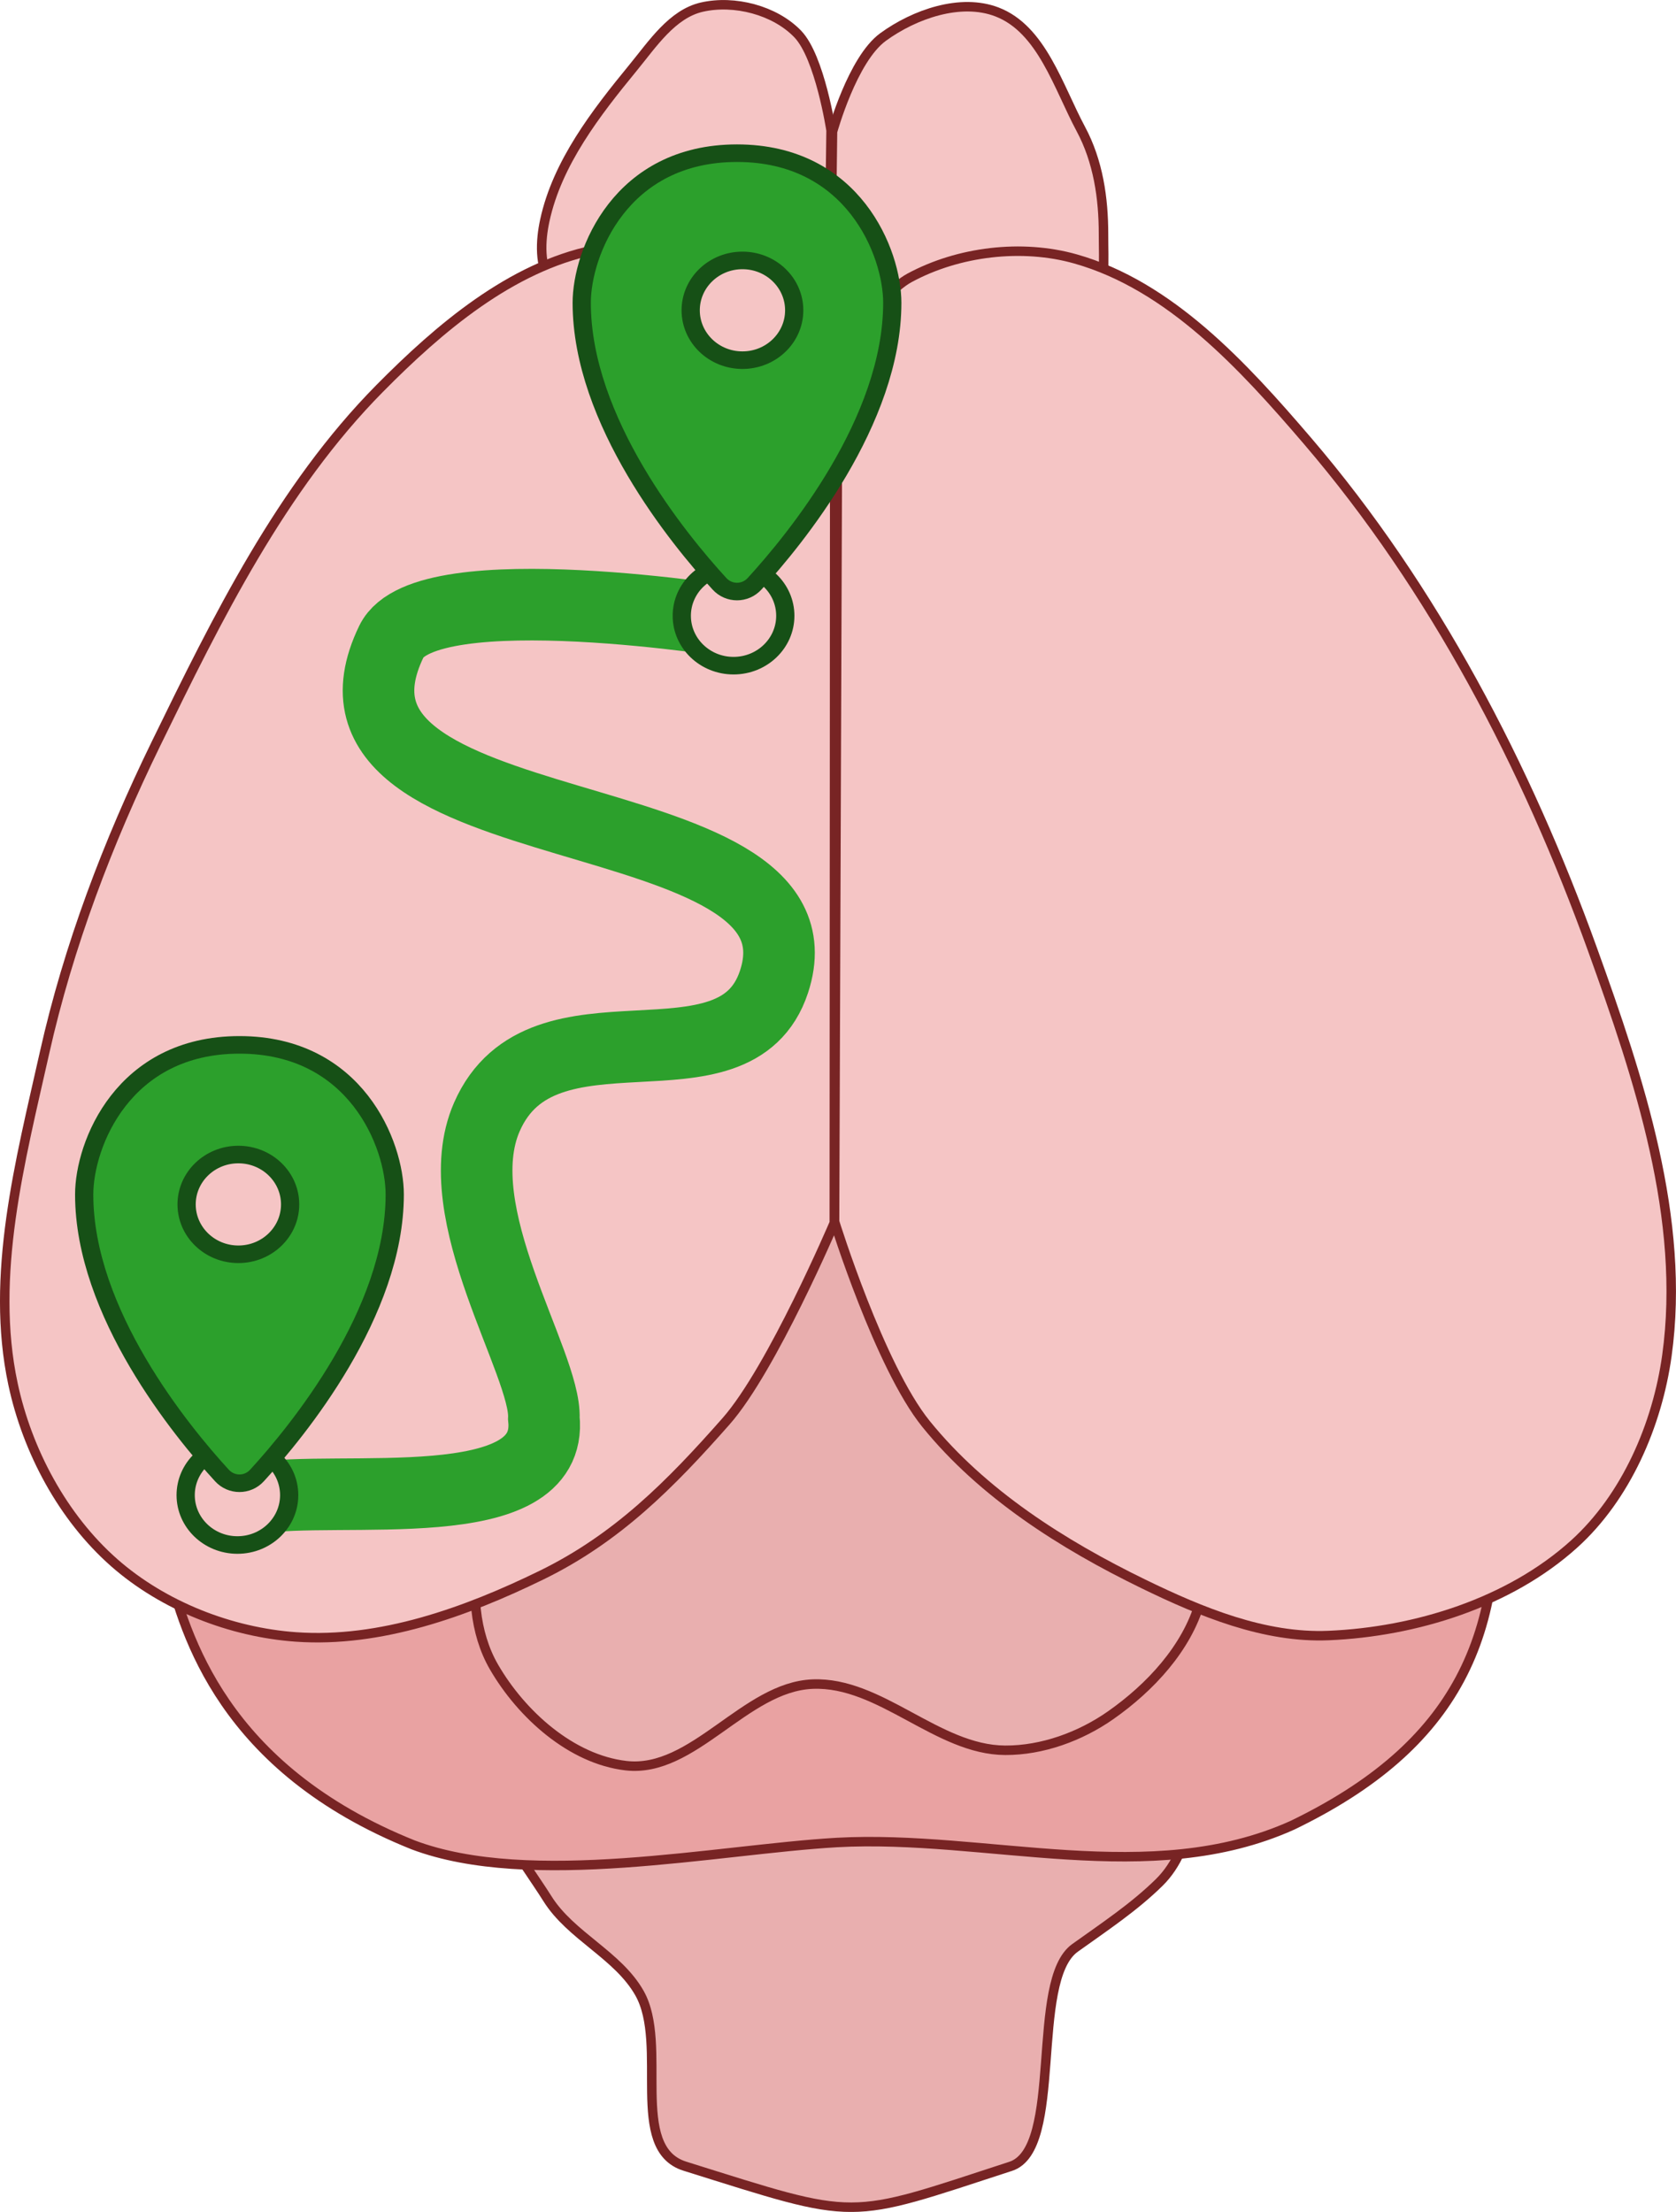 <?xml version="1.0" encoding="UTF-8" standalone="no"?>
<!-- Created with Inkscape (http://www.inkscape.org/) -->

<svg
   width="46.835mm"
   height="61.801mm"
   viewBox="0 0 46.835 61.801"
   version="1.1"
   id="svg1"
   xml:space="preserve"
   inkscape:version="1.3 (1:1.3+202307231459+0e150ed6c4)"
   sodipodi:docname="nsv_doc.svg"
   xmlns:inkscape="http://www.inkscape.org/namespaces/inkscape"
   xmlns:sodipodi="http://sodipodi.sourceforge.net/DTD/sodipodi-0.dtd"
   xmlns="http://www.w3.org/2000/svg"
   xmlns:svg="http://www.w3.org/2000/svg"><sodipodi:namedview
     id="namedview1"
     pagecolor="#ffffff"
     bordercolor="#666666"
     borderopacity="1.0"
     inkscape:showpageshadow="2"
     inkscape:pageopacity="0.0"
     inkscape:pagecheckerboard="0"
     inkscape:deskcolor="#d1d1d1"
     inkscape:document-units="mm"
     inkscape:zoom="1.5073232"
     inkscape:cx="386.11493"
     inkscape:cy="579.83582"
     inkscape:window-width="1920"
     inkscape:window-height="1088"
     inkscape:window-x="1080"
     inkscape:window-y="360"
     inkscape:window-maximized="1"
     inkscape:current-layer="layer1"
     showguides="true"><sodipodi:guide
       position="-34.575,257.552"
       orientation="1,0"
       id="guide9"
       inkscape:locked="false" /></sodipodi:namedview><defs
     id="defs1" /><g
     inkscape:label="Layer 1"
     inkscape:groupmode="layer"
     id="layer1"
     transform="translate(-95.145,-133.327)"><g
       id="g16"
       inkscape:export-filename="nsv.svg"
       inkscape:export-xdpi="500"
       inkscape:export-ydpi="500"><path
         style="fill:#e9afaf;fill-opacity:1;stroke:#782424;stroke-width:0.265px;stroke-linecap:butt;stroke-linejoin:miter;stroke-opacity:1"
         d="m 109.106,182.665 c -0.587,1.177 0.639,2.597 1.337,3.712 0.652,1.042 1.968,1.57 2.573,2.64 0.819,1.45 -0.323,4.335 1.266,4.833 4.911,1.539 4.463,1.518 9.105,0.005 1.495,-0.487 0.52,-5.19 1.799,-6.104 0.843,-0.603 1.649,-1.137 2.351,-1.826 0.999,-0.981 1.129,-2.815 0.598,-3.884 -0.631,-1.27 -2.614,-1.194 -4.017,-1.4 -3.253,-0.478 -6.614,-0.13 -9.853,0.431 -1.773,0.307 -4.355,-0.017 -5.159,1.593 z"
         id="path16"
         sodipodi:nodetypes="ssssssssssss"
         inkscape:export-filename="path16.svg"
         inkscape:export-xdpi="500"
         inkscape:export-ydpi="500" /><path
         style="fill:#e9a2a2;fill-opacity:1;stroke:#782424;stroke-width:0.265px;stroke-linecap:butt;stroke-linejoin:miter;stroke-opacity:1"
         d="m 102.514,168.658 c -1.343,0.673 -2.273,2.148 -2.746,3.573 -0.516,1.555 -0.345,3.331 0.07,4.916 0.483,1.844 1.524,5.59 6.854,7.727 3.278,1.234 8.473,0.129 11.836,-0.067 4.189,-0.231 8.761,1.311 12.736,-0.484 4.55,-2.201 6.065,-5.281 5.6,-10.249 -0.169,-1.56 -0.491,-3.29 -1.557,-4.441 -0.788,-0.85 -2.049,-1.167 -3.185,-1.397 -9.674,-1.957 -20.785,-4.004 -29.608,0.422 z"
         id="path13"
         sodipodi:nodetypes="ssssssssss" /><path
         style="fill:#f5c5c5;fill-opacity:1;stroke:#782424;stroke-width:0.265px;stroke-linecap:butt;stroke-linejoin:miter;stroke-opacity:1"
         d="m 110.543,141.255 c -0.329,-0.494 -0.299,-1.192 -0.173,-1.771 0.348,-1.607 1.427,-2.998 2.469,-4.269 0.541,-0.659 1.089,-1.499 1.92,-1.689 0.904,-0.206 2.035,0.083 2.678,0.751 0.621,0.644 0.932,2.695 0.932,2.695 l -0.087,6.619 c 0,0 -0.46,0.355 -1.498,1.028 -1.983,1.286 -4.933,-1.396 -6.242,-3.364 z"
         id="path10"
         sodipodi:nodetypes="sssssccsss" /><path
         style="fill:#f5c5c5;fill-opacity:1;stroke:#782424;stroke-width:0.265px;stroke-linecap:butt;stroke-linejoin:miter;stroke-opacity:1"
         d="m 120.108,144.624 c -0.681,-0.069 -1.781,-0.938 -1.781,-0.938 l 0.082,-6.679 c 0,0 0.556,-2.023 1.413,-2.646 0.878,-0.639 2.167,-1.09 3.181,-0.701 1.253,0.48 1.712,2.09 2.346,3.273 0.482,0.899 0.634,1.924 0.633,2.944 -9.9e-4,0.69 0.071,1.624 -0.257,2.23 -0.275,0.506 -0.581,0.678 -1.046,1.017 -1.296,0.944 -2.975,1.662 -4.57,1.499 z"
         id="path11"
         sodipodi:nodetypes="sccssssssss" /><path
         style="fill:#e9afaf;fill-opacity:1;stroke:#782424;stroke-width:0.265px;stroke-linecap:butt;stroke-linejoin:miter;stroke-opacity:1"
         d="m 108.549,176.634 c -0.244,1.07 -0.151,2.318 0.399,3.267 0.77,1.329 2.164,2.583 3.69,2.759 1.884,0.218 3.319,-2.202 5.215,-2.279 1.895,-0.077 3.483,1.839 5.379,1.849 1.036,0.005 2.102,-0.384 2.95,-0.979 1.1,-0.771 2.127,-1.871 2.497,-3.162 0.303,-1.058 0.109,-2.287 -0.362,-3.282 -1.159,-2.446 -3.894,-3.769 -5.68,-5.802 -1.22,-1.388 -1.637,-3.914 -3.432,-4.356 -1.478,-0.364 -3.016,0.87 -4.17,1.863 -3.038,2.614 -5.594,6.216 -6.485,10.123 z"
         id="path12"
         sodipodi:nodetypes="ssssssssssss" /><path
         style="fill:#f5c5c5;fill-opacity:1;stroke:#782424;stroke-width:0.265px;stroke-linecap:butt;stroke-linejoin:miter;stroke-opacity:1"
         d="m 118.554,143.508 -0.088,23.95 c 0,0 1.256,4.047 2.557,5.655 1.582,1.954 3.815,3.369 6.075,4.469 1.61,0.784 3.385,1.518 5.174,1.442 2.439,-0.104 5.052,-0.921 6.863,-2.558 1.451,-1.312 2.322,-3.328 2.591,-5.265 0.529,-3.809 -0.775,-7.73 -2.08,-11.348 -1.842,-5.108 -4.433,-10.086 -7.965,-14.209 -1.787,-2.085 -3.841,-4.336 -6.483,-5.083 -1.496,-0.423 -3.267,-0.211 -4.634,0.528 -0.923,0.499 -2.011,2.42 -2.011,2.42 z"
         id="path14"
         sodipodi:nodetypes="ccsssssssssc" /><path
         style="fill:#f5c5c5;fill-opacity:1;stroke:#782424;stroke-width:0.265px;stroke-linecap:butt;stroke-linejoin:miter;stroke-opacity:1"
         d="m 105.753,144.182 c 1.67,-1.69 3.661,-3.385 5.987,-3.87 1.664,-0.347 3.621,-0.122 5.033,0.826 1.783,1.197 1.699,2.792 1.699,2.792 l -0.013,23.564 c 0,0 -1.741,4.088 -3.024,5.543 -1.557,1.766 -3.043,3.267 -5.159,4.3 -2.118,1.034 -4.506,1.893 -6.857,1.727 -1.825,-0.129 -3.708,-0.866 -5.082,-2.075 -1.437,-1.264 -2.43,-3.123 -2.829,-4.994 -0.647,-3.029 0.203,-6.228 0.881,-9.25 0.669,-2.985 1.771,-5.883 3.112,-8.632 1.715,-3.515 3.502,-7.148 6.251,-9.93 z"
         id="path15"
         sodipodi:nodetypes="sssccssssssss" /></g><path
       style="fill:none;stroke:#2ca02c;stroke-width:2;stroke-linecap:butt;stroke-linejoin:miter;stroke-dasharray:none;stroke-opacity:1"
       d="m 115.856,150.736 c 0,0 -8.822,-1.449 -9.773,0.513 -2.874,5.934 12.44,4.188 10.692,9.506 -1.088,3.31 -6.479,0.245 -8.025,3.781 -1.173,2.684 1.659,6.88 1.593,8.417 0.294,2.86 -5.685,1.839 -8.108,2.243"
       id="path17"
       sodipodi:nodetypes="cssssc" /><g
       id="g1"
       style="fill:#782424;fill-opacity:1;stroke-width:6.213;stroke-dasharray:none"
       transform="matrix(0.082,0,0,0.079,110.726,132.909)"><circle
         cx="59.97"
         cy="223.081"
         r="17.639"
         stroke="#000000"
         stroke-linejoin="round"
         id="circle1-5"
         style="fill:#f5c5c5;fill-opacity:1;stroke:#165016;stroke-width:6.213;stroke-linejoin:round;stroke-dasharray:none" /><path
         d="m 114.065,112.385 c 0,41.859 -33.112,83.718 -46.95,99.385 -3.224,3.65 -8.708,3.65 -11.933,0 C 41.344,196.103 8.232,154.244 8.232,112.385 c 0,-17.639 13.229,-52.917 52.917,-52.917 39.687,0 52.917,35.278 52.917,52.917 z"
         stroke="#000000"
         stroke-linejoin="round"
         id="path1"
         style="opacity:1;fill:#2ca02c;fill-opacity:1;stroke:#165016;stroke-width:6.213;stroke-linejoin:round;stroke-dasharray:none" /><circle
         cx="63.004"
         cy="115.036"
         r="17.639"
         stroke="#000000"
         stroke-linejoin="round"
         id="circle1"
         style="opacity:1;fill:#f5c5c5;fill-opacity:1;stroke:#165016;stroke-width:6.213;stroke-linejoin:round;stroke-dasharray:none" /></g><g
       id="g2"
       style="stroke-width:6.213;stroke-dasharray:none"
       transform="matrix(0.082,0,0,0.079,96.866,159.148)"><circle
         cx="59.924"
         cy="201.941"
         r="17.639"
         stroke="#000000"
         stroke-linejoin="round"
         id="circle1-2-9"
         style="fill:#f5c5c5;fill-opacity:1;stroke:#165016;stroke-width:6.213;stroke-linejoin:round;stroke-dasharray:none"
         transform="translate(-4.6643806e-6)" /><path
         d="m 113.534,95.612 c 0,41.859 -33.112,83.718 -46.95,99.385 -3.224,3.65 -8.708,3.65 -11.933,0 C 40.813,179.33 7.701,137.471 7.701,95.612 c 0,-17.639 13.229,-52.917 52.917,-52.917 39.687,0 52.917,35.278 52.917,52.917 z"
         stroke="#000000"
         stroke-linejoin="round"
         id="path1-6"
         style="opacity:1;fill:#2ca02c;fill-opacity:1;stroke:#165016;stroke-width:6.213;stroke-linejoin:round;stroke-dasharray:none" /><circle
         cx="60.244"
         cy="99.118"
         r="17.639"
         stroke="#000000"
         stroke-linejoin="round"
         id="circle1-2"
         style="opacity:1;fill:#f5c5c5;fill-opacity:1;stroke:#165016;stroke-width:6.213;stroke-linejoin:round;stroke-dasharray:none" /></g></g></svg>
